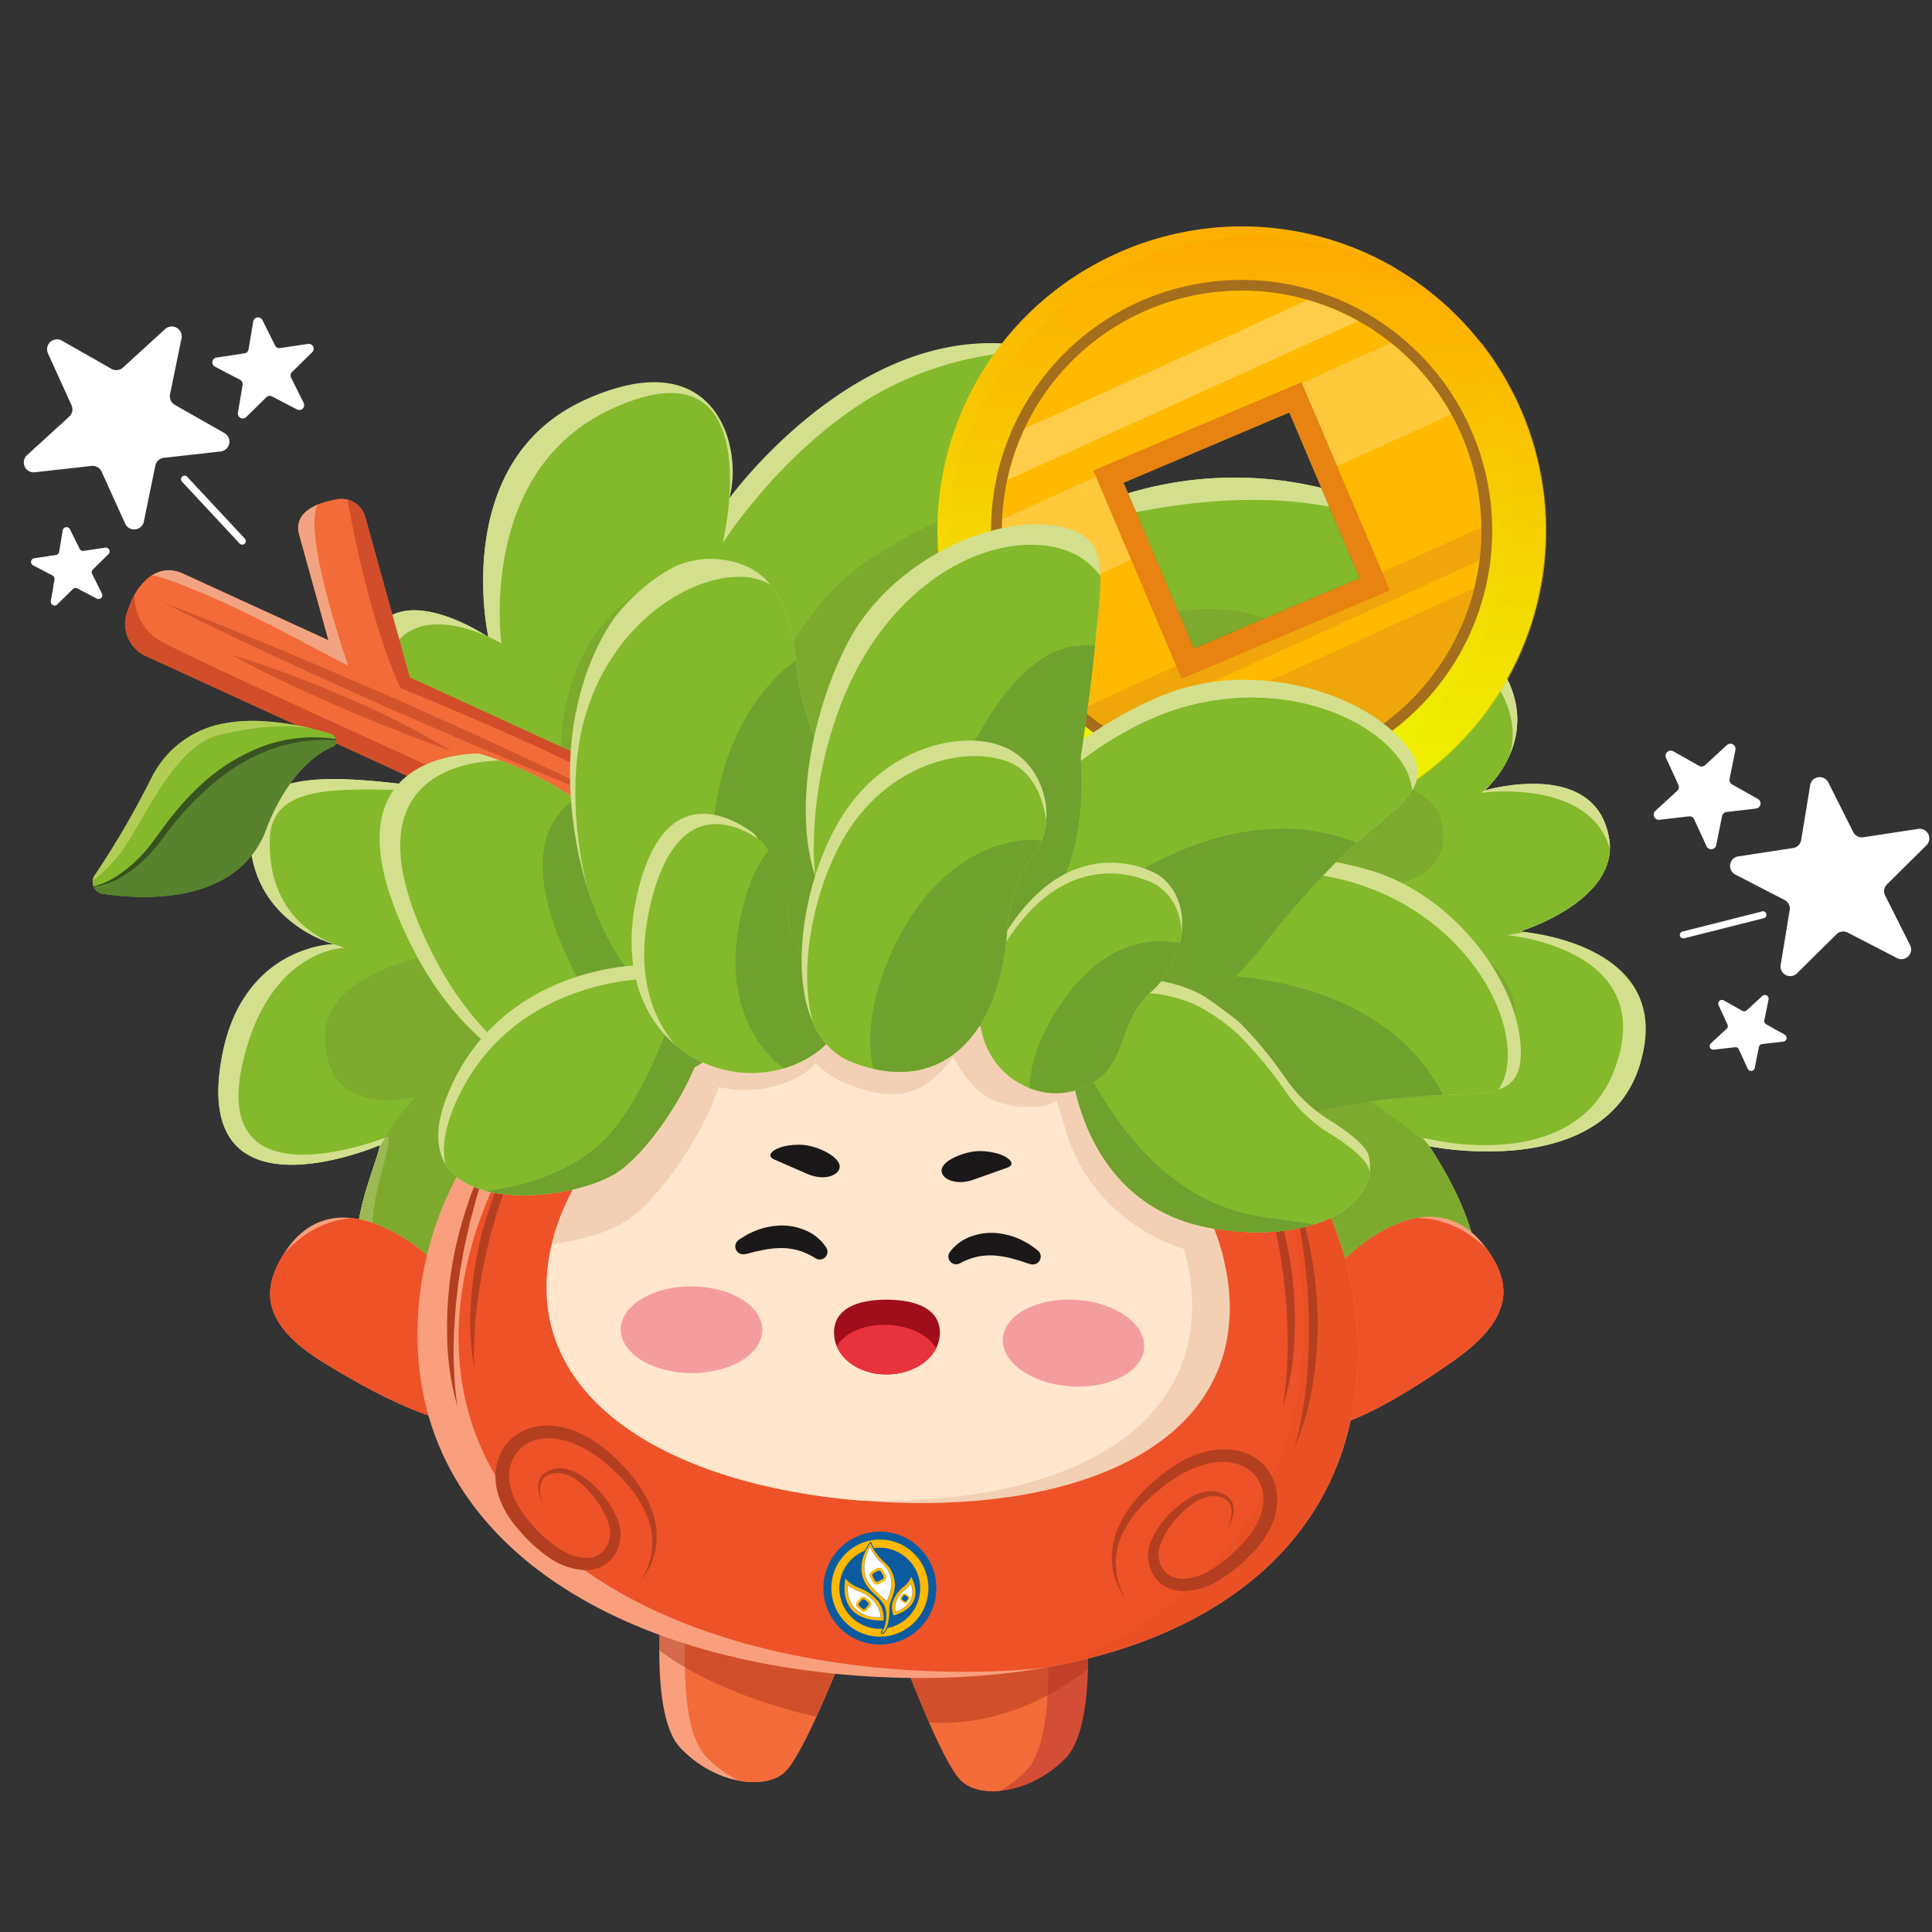 <svg xmlns="http://www.w3.org/2000/svg" xmlns:xlink="http://www.w3.org/1999/xlink" width="300" height="300" viewBox="0 0 300 300">
  <rect x="0" y="0" width="300" height="300" fill="#333333" stroke="none"/>
  <defs>
    <linearGradient id="linear-gradient" x1="0.5" x2="0.5" y2="1" gradientUnits="objectBoundingBox">
      <stop offset="0" stop-color="#ffa700"/>
      <stop offset="1" stop-color="#ebff00"/>
    </linearGradient>
    <clipPath id="clip-path">
      <rect id="Rectangle_108" data-name="Rectangle 108" width="297.881" height="266.533" fill="none"/>
    </clipPath>
    <clipPath id="clip-path-3">
      <path id="Path_245" data-name="Path 245" d="M65.893,152.056h0M95.226,46.3c1.956-7.532-2.57-24.795-23.1-14.414S58.6,69.14,58.6,69.14s-12.961-8.184-17.582-.473C32.813,82,49.576,92.715,49.576,92.715c-12.169-1.059-27.1-2.484-26.966,7.667.184,14.258,13.683,17.264,13.683,17.264s-14.223.5-16.807,18.223c-3.85,26.393,25.023,12.722,25.023,12.722-.153,3.027-9.238,22.922,4.712,21.948,9.168-.638,15.331-15.084,16.479-17.981-1.254,3.368-7.692,22.435,8.112,20.409,13.142-1.683,14.767-16.161,14.952-18.687-.107,2.467-.119,16.361,12.933,20.063C116.038,178.412,114.5,154,114.5,154c1.305,14.977,16.944,28.182,28.939,25.408s5.714-20.664,5.714-20.664l5.074,7c7.348,11.889,21.686,11.535,25.239,7.06s-4.519-13.842-4.519-13.842c12.555,12.591,20.416,11.7,20.416,11.7,36.714,5.415,12.053-27.615,12.053-27.615s27.223,4.656,32.253-13.766c5.264-19.276-19.355-20.063-19.355-20.063s14.465-4.958,13.492-14.168c-1.955-13.525-19.755-7.522-19.755-7.522s7.787-7.135,3.391-16.563-21.4-5.73-21.4-5.73c5.232-3.286,18.533-14.924-2.579-22.115A57.4,57.4,0,0,0,154,44.49s15.425-17.7-11.514-23.094a32.851,32.851,0,0,0-6.464-.643c-23.661,0-40.792,25.543-40.792,25.543" transform="translate(-19.133 -20.753)" fill="none"/>
    </clipPath>
    <clipPath id="clip-path-4">
      <rect id="Rectangle_80" data-name="Rectangle 80" width="191.95" height="151.924" fill="none"/>
    </clipPath>
    <clipPath id="clip-path-6">
      <path id="Path_250" data-name="Path 250" d="M126.277,100.81c-9.038,6.865-14.971,22.734-11.115,27.813s16.5-3.026,25.539-9.89,8.435-12.188,4.579-17.266c-2.17-2.857-5.055-4.881-8.771-4.881-2.889,0-6.279,1.221-10.233,4.224" transform="translate(-113.966 -96.586)" fill="#ee5228"/>
    </clipPath>
    <clipPath id="clip-path-7">
      <rect id="Rectangle_82" data-name="Rectangle 82" width="31.504" height="43.036" fill="#ee5228"/>
    </clipPath>
    <clipPath id="clip-path-9">
      <path id="Path_255" data-name="Path 255" d="M26.177,106.11c-3.157,5.54-3.054,10.9,6.808,16.512s23.463,11.986,26.618,6.445-4.814-20.492-14.676-26.111c-3.625-2.063-6.691-2.932-9.275-2.932-4.452,0-7.479,2.579-9.475,6.086" transform="translate(-24.338 -100.024)" fill="#ee5228"/>
    </clipPath>
    <clipPath id="clip-path-10">
      <rect id="Rectangle_84" data-name="Rectangle 84" width="34.734" height="40.355" fill="#ee5228"/>
    </clipPath>
    <clipPath id="clip-path-11">
      <path id="Path_259" data-name="Path 259" d="M60.224,133.893s-2.17,21.356,3.417,26.871,13.5,6.181,16.421,3.113,8.414-18.859,8.414-18.859,2.743-8.419-4.549-13.878c-3.714-2.781-8.859-5.029-13.488-5.029-4.459,0-8.442,2.084-10.215,7.782" transform="translate(-59.809 -126.111)" fill="none"/>
    </clipPath>
    <clipPath id="clip-path-12">
      <rect id="Rectangle_85" data-name="Rectangle 85" width="92.817" height="37.255" fill="none"/>
    </clipPath>
    <clipPath id="clip-path-13">
      <path id="Path_263" data-name="Path 263" d="M85.534,131.86c-6.968,5.867-3.749,14.116-3.749,14.116s6.388,15.453,9.479,18.348,10.951,1.778,16.215-4.045,1.878-27.026,1.878-27.026c-1.971-5.257-5.714-7.207-9.858-7.207-4.833,0-10.213,2.655-13.964,5.814" transform="translate(-81.043 -126.046)" fill="none"/>
    </clipPath>
    <clipPath id="clip-path-14">
      <rect id="Rectangle_86" data-name="Rectangle 86" width="69.339" height="46.792" fill="none"/>
    </clipPath>
    <clipPath id="clip-path-15">
      <path id="Path_274" data-name="Path 274" d="M37.485,133.544c-.938,34.249,31.29,52.743,71.641,53.846s73.54-15.6,74.479-49.847-31.053-61.47-71.4-62.573c-.847-.023-1.688-.035-2.53-.035-39.207,0-71.27,25.079-72.187,58.609" transform="translate(-37.465 -74.935)" fill="none"/>
    </clipPath>
    <clipPath id="clip-path-16">
      <rect id="Rectangle_87" data-name="Rectangle 87" width="105.624" height="132.48" fill="none"/>
    </clipPath>
    <clipPath id="clip-path-17">
      <path id="Path_278" data-name="Path 278" d="M48.749,123.018c-.575,20.948,22.9,32.346,52.223,33.149s53.388-9.294,53.96-30.243-22.56-44.812-51.882-45.615q-.762-.021-1.52-.021c-28.639,0-52.218,22.147-52.782,42.73" transform="translate(-48.739 -80.288)" fill="none"/>
    </clipPath>
    <clipPath id="clip-path-19">
      <path id="Path_299" data-name="Path 299" d="M41.334,36.7c-2.773.585-6.5,2.186-5.331,5.7l5.088,16.136L18.251,49.019c-4.257-1.841-7.379,2.031-8.376,5.786a5.507,5.507,0,0,0,2.966,7.2L84.549,91.884C91.54,94.915,97.032,81.725,89.96,78.9L53.933,63.885,46.148,39.2A3.832,3.832,0,0,0,41.334,36.7" transform="translate(-9.45 -36.516)" fill="#ee5228"/>
    </clipPath>
    <clipPath id="clip-path-20">
      <rect id="Rectangle_89" data-name="Rectangle 89" width="33.565" height="26.309" fill="none"/>
    </clipPath>
    <clipPath id="clip-path-21">
      <rect id="Rectangle_90" data-name="Rectangle 90" width="73.467" height="29.375" fill="none"/>
    </clipPath>
    <clipPath id="clip-path-22">
      <rect id="Rectangle_91" data-name="Rectangle 91" width="34.615" height="13.735" fill="none"/>
    </clipPath>
    <clipPath id="clip-path-23">
      <path id="Path_304" data-name="Path 304" d="M25.609,57.309a15.7,15.7,0,0,0-9.732,8.7A136,136,0,0,1,7.593,81.4a1.864,1.864,0,0,0,1.225,2.662c5.928.715,19.856,1.114,24.643-9.345a16.337,16.337,0,0,0,.645-1.7c.7-2.1,3.725-10.206,9.9-13.067.792-.365.439-1.729-.51-1.98a44.28,44.28,0,0,0-11.025-1.564,24.44,24.44,0,0,0-6.863.9" transform="translate(-7.368 -56.411)" fill="none"/>
    </clipPath>
    <clipPath id="clip-path-24">
      <path id="Path_309" data-name="Path 309" d="M108.252,49.637,135.429,36.97,148.1,64.147,120.918,76.813Zm-2.184-34.46a47.183,47.183,0,0,0-25.076,44.3,44.748,44.748,0,0,0,1.1,7.768,47.306,47.306,0,1,0,23.972-52.066" transform="translate(-80.92 -9.645)" fill="url(#linear-gradient)"/>
    </clipPath>
    <clipPath id="clip-path-25">
      <rect id="Rectangle_92" data-name="Rectangle 92" width="105.127" height="108.688" fill="url(#linear-gradient)"/>
    </clipPath>
    <clipPath id="clip-path-26">
      <rect id="Rectangle_93" data-name="Rectangle 93" width="130.117" height="126.907" fill="url(#linear-gradient)"/>
    </clipPath>
    <clipPath id="clip-path-27">
      <rect id="Rectangle_94" data-name="Rectangle 94" width="130.116" height="126.907" fill="url(#linear-gradient)"/>
    </clipPath>
    <clipPath id="clip-path-29">
      <path id="Path_312" data-name="Path 312" d="M105.224,45.8l25.439-11.858L142.52,59.385,117.082,71.243Zm-16.363-5.96a37.249,37.249,0,1,0,35.054-24.522A37.31,37.31,0,0,0,88.862,39.844" transform="translate(-86.609 -15.322)" fill="none"/>
    </clipPath>
    <clipPath id="clip-path-30">
      <rect id="Rectangle_97" data-name="Rectangle 97" width="82.943" height="45.388" fill="none"/>
    </clipPath>
    <clipPath id="clip-path-31">
      <rect id="Rectangle_99" data-name="Rectangle 99" width="86.418" height="52.379" fill="none"/>
    </clipPath>
    <clipPath id="clip-path-32">
      <rect id="Rectangle_101" data-name="Rectangle 101" width="86.418" height="52.378" fill="none"/>
    </clipPath>
    <clipPath id="clip-path-33">
      <rect id="Rectangle_103" data-name="Rectangle 103" width="82.234" height="43.962" fill="none"/>
    </clipPath>
    <clipPath id="clip-path-35">
      <path id="Path_317" data-name="Path 317" d="M95.533,82.248c-.954,19.738,11.651,29.489,34.319,23.008a133.3,133.3,0,0,1,16.094-3.335c11.292-1.362,18.234.648,17.331-8.555-1-10.227-11.255-23.02-24.3-26.414a59.239,59.239,0,0,0-14.7-1.829c-14.312,0-28.164,5.137-28.742,17.125" transform="translate(-95.482 -65.123)" fill="none"/>
    </clipPath>
    <clipPath id="clip-path-36">
      <path id="Path_321" data-name="Path 321" d="M113.705,52.476c-17.429,7.754-35.493,27.1-25.564,40.862,12.1,16.77,28.772,16.524,43.092-3.567a139.372,139.372,0,0,1,10.99-13.232c8.349-8.481,15.34-11.366,8.6-18.306-4.99-5.134-14.079-8.525-23.4-8.525a33.789,33.789,0,0,0-13.715,2.767" transform="translate(-85.314 -49.709)" fill="none"/>
    </clipPath>
    <clipPath id="clip-path-37">
      <path id="Path_325" data-name="Path 325" d="M37.175,88.8c17.085,31.315,48.913,24.742,56.9,4.749s-15.59-15.567-27.152-25.7c-7.836-6.868-18.7-9.24-18.7-9.24s-.125-.005-.353-.005c-3.2,0-26.646.973-10.7,30.2" transform="translate(-31.669 -58.604)" fill="none"/>
    </clipPath>
    <clipPath id="clip-path-38">
      <path id="Path_329" data-name="Path 329" d="M49.51,67.475c-2.117,17.774,6.928,44.986,22.825,44.046C91.7,110.373,97.922,93.963,89.209,72.516c0,0-4.519-8.381-5.387-15.374-1.107-8.918-3.763-16-12.835-16.447-.206-.011-.413-.016-.62-.016-8.913,0-18.786,9.424-20.857,26.8" transform="translate(-49.205 -40.679)" fill="none"/>
    </clipPath>
    <clipPath id="clip-path-39">
      <path id="Path_333" data-name="Path 333" d="M75.667,56.278c-7.9,16.925-8.817,42.821,7.36,46.613,19.713,4.619,31.873-6.276,29.545-30.318,0,0,1.17-10.164,1.623-17.5.719-11.631,2.029-17.586-7.411-18.38q-.8-.066-1.622-.067c-10.343,0-23.953,7.773-29.5,19.654" transform="translate(-70.154 -36.624)" fill="none"/>
    </clipPath>
    <clipPath id="clip-path-41">
      <path id="Path_341" data-name="Path 341" d="M69.33,76.83s-21.6.669-29.254,20.776,18.808,16.972,26.618,11.528c7.576-5.285,22.772-32.378,4.4-32.379-.559,0-1.147.025-1.769.076" transform="translate(-38.702 -76.754)" fill="none"/>
    </clipPath>
    <clipPath id="clip-path-42">
      <path id="Path_345" data-name="Path 345" d="M94.206,87.95s1.376,24.15,23.563,26.878c15.46,1.9,25.587-4.607,23.468-12.248,0,0-.311-1.9-6.545-5.408a22.8,22.8,0,0,1-6.569-5.833c-2.952-3.762-4.152-5.784-7.8-8.81-.388-.323-3.96-2.862-5.731-3.879a20.247,20.247,0,0,0-9.068-2.138c-5.431,0-11.074,2.449-11.32,11.438" transform="translate(-94.206 -76.512)" fill="none"/>
    </clipPath>
    <clipPath id="clip-path-43">
      <path id="Path_349" data-name="Path 349" d="M55.729,76.553c-4.011,22.214,14.687,31.285,26.778,24.433s-2.75-13.652-3.329-23.324A17.873,17.873,0,0,0,74.387,66.61s-4.036-3.38-8.449-3.38c-4,0-8.3,2.769-10.208,13.323" transform="translate(-55.176 -63.23)" fill="none"/>
    </clipPath>
    <clipPath id="clip-path-44">
      <path id="Path_353" data-name="Path 353" d="M89.861,77.655c-10.046,17.2,2.5,27.086,11.38,24.246s5.853-10.554,11.343-15.69,6.459-14.648.5-18.334a15.206,15.206,0,0,0-6.865-1.594c-4.675,0-10.969,2.138-16.361,11.371" transform="translate(-86.145 -66.284)" fill="none"/>
    </clipPath>
    <clipPath id="clip-path-45">
      <path id="Path_357" data-name="Path 357" d="M75.587,68.707c-6.757,11.9-8.442,33.748,3.038,37.791,13.986,4.928,23.226-4.793,23.438-22.484,0,0,.45-6.5,3.691-10.8,3.447-4.572,1.764-13.163-4.493-16.168a12.861,12.861,0,0,0-5.52-1.117C89.2,55.928,80.7,59.7,75.587,68.707" transform="translate(-70.258 -55.928)" fill="none"/>
    </clipPath>
    <clipPath id="clip-path-47">
      <path id="Path_362" data-name="Path 362" d="M82.353,105.6c-4.54.135-8.179,1.659-8.068,5.355s3.786,6.394,8.326,6.258,8.224-3.052,8.114-6.75c-.105-3.525-3.493-4.872-7.743-4.872-.207,0-.418,0-.629.009" transform="translate(-74.283 -105.587)" fill="none"/>
    </clipPath>
    <clipPath id="clip-Artboard_2">
      <rect width="300" height="300"/>
    </clipPath>
  </defs>
  <g id="Artboard_2" data-name="Artboard – 2" clip-path="url(#clip-Artboard_2)">
    <g id="Group_1500" data-name="Group 1500">
      <g id="Group_529" data-name="Group 529" transform="matrix(0.999, 0.035, -0.035, 0.999, 5.801, 11.617)">
        <g id="Group_355" data-name="Group 355" clip-path="url(#clip-path)">
          <g id="Group_246" data-name="Group 246">
            <g id="Group_245" data-name="Group 245" clip-path="url(#clip-path)">
              <path id="Path_241" data-name="Path 241" d="M65.893,152.056s-6.482,17.775-16.672,18.485c-13.95.973-4.865-18.919-4.712-21.948,0,0-28.872,13.669-25.023-12.724,2.585-17.724,16.806-18.222,16.806-18.222s-13.5-3-13.682-17.264c-.132-10.152,14.8-8.727,26.966-7.667,0,0-16.763-10.718-8.562-24.046,4.621-7.711,17.582.471,17.582.471S51.59,42.258,72.122,31.88s25.06,6.886,23.1,14.416c0,0,20.314-30.29,47.254-24.9s11.514,23.1,11.514,23.1a57.4,57.4,0,0,1,39.472-1.37c21.114,7.191,7.813,18.83,2.579,22.115,0,0,17-3.7,21.4,5.73s-3.391,16.563-3.391,16.563,17.8-6,19.755,7.522c.973,9.212-13.492,14.168-13.492,14.168s24.619.787,19.357,20.063c-5.03,18.422-32.255,13.766-32.255,13.766s24.663,33.03-12.053,27.616c0,0-7.862.887-20.418-11.7,0,0,8.072,9.365,4.521,13.84s-17.891,4.83-25.239-7.06l-5.076-7s6.285,17.89-5.712,20.664S115.806,168.975,114.5,154c0,0,1.537,24.413-12.8,20.346s-12.912-20.437-12.912-20.437-.569,17.217-14.973,19.062c-17.329,2.221-7.919-20.913-7.919-20.913" transform="translate(14.483 15.71)" fill="#d3df8d"/>
            </g>
          </g>
          <g id="Group_251" data-name="Group 251" transform="translate(33.616 36.463)">
            <g id="Group_250" data-name="Group 250" clip-path="url(#clip-path-3)">
              <path id="Path_242" data-name="Path 242" d="M68.59,152.044s-6.655,16.473-16.672,18.485a14.832,14.832,0,0,1-16.744-8.692s-23.691,6.443-18.986-16.289S39.006,116.69,39.006,116.69s-23.925,4.66-22.243-9.5S31.771,88.006,43.808,87.356c0,0-15-7.263-6.8-20.592,4.619-7.711,18.454-1.95,18.454-1.95S54.287,42.247,74.819,31.869,98.953,43.017,97.844,47.722c0,0,20.393-31.728,47.333-26.337s11.514,23.1,11.514,23.1a57.4,57.4,0,0,1,39.472-1.37c21.114,7.191,7.813,18.83,2.579,22.115,0,0,17-3.7,21.4,5.73s-3.391,16.563-3.391,16.563,17.8-6,19.755,7.522c.973,9.212-13.492,14.168-13.492,14.168s23.183,1.233,19.218,20.817-22.567,21.012-22.567,21.012,15.114,25.03-21.6,19.617c0,0-7.862.887-20.418-11.7,0,0,8.072,9.365,4.521,13.84s-17.891,4.83-25.239-7.06l-5.076-7s6.285,17.89-5.712,20.664S118.5,168.964,117.2,153.988c0,0,1.537,24.413-12.8,20.346S91.482,153.9,91.482,153.9s-.569,17.217-14.973,19.061c-17.329,2.221-7.919-20.913-7.919-20.913" transform="translate(-21.83 -20.742)" fill="#d3df8d"/>
              <path id="Path_243" data-name="Path 243" d="M67.022,150.8s-4.284,17.5-14.483,18.079c-17.078.973-7.06-19.032-8.119-22.094,0,0-27.349,12.287-23.032-10.523,3.416-18.051,15.263-18.534,15.263-18.534S24.459,115.549,24.4,101.29C24.352,91.614,37.5,93.4,49.54,92.751c0,0-13.174-11.03-6.986-21.994C47.175,63.045,59.3,69.615,59.3,69.615s-4.737-26.6,15.8-36.977,19.727,10.633,18.014,20.2c0,0,7.959-13.683,21.254-22.771C124.556,23.1,138.6,19.69,150.3,22.03c26.938,5.39-4.382,27.079-4.382,27.079s26.875-10.389,48.113-3.581c14.483,4.642,3.593,17.754-1.641,21.042,0,0,18.649-3,23.045,6.427S212.168,87.5,212.168,87.5,231.045,84.145,233,97.67c.972,9.212-16.11,11.777-16.11,11.777s23.823,1.091,17.594,20.077c-5.7,17.391-29.461,11.819-29.461,11.819s28.182,33.481-8.534,28.068c0,0-7.863.887-20.418-11.7,0,0,8.072,9.365,4.521,13.84s-17.891,4.83-25.239-7.06l-5.076-7s6.285,17.89-5.712,20.664-27.634-10.431-28.939-25.408c0,0,1.537,24.413-12.8,20.346s-12.912-20.437-12.912-20.437-.569,17.217-14.973,19.062c-17.329,2.221-7.919-20.913-7.919-20.913" transform="translate(-17.776 -20.342)" fill="#83b92b"/>
              <g id="Group_249" data-name="Group 249" transform="translate(16.286 26.176)" opacity="0.61">
                <g id="Group_248" data-name="Group 248">
                  <g id="Group_247" data-name="Group 247" clip-path="url(#clip-path-4)">
                    <path id="Path_244" data-name="Path 244" d="M71.822,161.156s-4.081,16.676-13.8,17.229c-16.277.928-6.727-18.136-7.738-21.056,0,0-21.964,17.642-17.851-4.094,3.256-17.2,10.445-23.6,10.445-23.6s-14.416,4.3-14.476-9.293c-.04-9.221,15.288-13.894,26.759-14.514,0,0-17.705-9.087-11.807-19.536,4.4-7.349,21.1-2.512,21.1-2.512s-6.348-23.9,12.413-35.243C89.259,41.049,96.591,58.481,94.958,67.6c0,0,3.141-15.516,15.813-24.178,9.716-6.641,15.286-9.532,26.283-6.668,17.424,4.537,1.666,26.919,1.666,26.919s13.527-19.3,33.769-12.815c13.8,4.424-2.488,18.671-7.476,21.8,0,0,32.2-1.339,35.31,8.072,4.665,14.1-20.312,11.554-20.312,11.554s31,4.422,32.864,17.312c2.727,16.9-22.6,15.019-22.6,15.019s35.34,21.006,29.407,39.1c-5.436,16.574-10.5-.513-10.5-.513s21.013,20.847-13.975,15.688c0,0-7.494.845-19.459-11.153,0,0,7.692,8.925,4.308,13.19s-17.05,4.6-24.053-6.727l-4.837-6.668s5.99,17.048-5.443,19.691-26.335-9.941-27.579-24.213c0,0,1.464,23.266-12.2,19.39s-12.3-19.478-12.3-19.478-.543,16.408-14.27,18.167c-16.514,2.115-7.546-19.931-7.546-19.931" transform="translate(-28.402 -35.651)" fill="#79a02d"/>
                  </g>
                </g>
              </g>
            </g>
          </g>
          <g id="Group_253" data-name="Group 253">
            <g id="Group_252" data-name="Group 252" clip-path="url(#clip-path)">
              <path id="Path_246" data-name="Path 246" d="M140.7,118.733c9.038-6.866,8.435-12.188,4.579-17.266s-9.964-7.523-19-.657-14.971,22.735-11.115,27.813,16.5-3.024,25.539-9.89" transform="translate(86.27 73.114)" fill="#f99f7d"/>
            </g>
          </g>
          <g id="Group_258" data-name="Group 258" transform="translate(200.236 169.7)">
            <g id="Group_257" data-name="Group 257" clip-path="url(#clip-path-6)">
              <path id="Path_247" data-name="Path 247" d="M139.892,118.144c9.038-6.866,11.285-10.092,7.429-15.17s-12.814-9.619-21.853-2.753-14.971,22.735-11.115,27.813,16.5-3.024,25.54-9.89" transform="translate(-114.579 -96.475)" fill="#ee5228"/>
              <path id="Path_248" data-name="Path 248" d="M141.358,119.294c9.038-6.866,11.285-10.092,7.429-15.17s-12.814-9.619-21.853-2.753-14.971,22.735-11.115,27.813,16.5-3.024,25.539-9.89" transform="translate(-113.469 -95.604)" fill="#ee5228"/>
              <g id="Group_256" data-name="Group 256" transform="translate(-15.465 5.863)" opacity="0.5">
                <g id="Group_255" data-name="Group 255">
                  <g id="Group_254" data-name="Group 254" clip-path="url(#clip-path-7)">
                    <path id="Path_249" data-name="Path 249" d="M112.262,118.772c-6.035,9.612-9.932,19.764-4.531,23.154s18.317-1.859,24.352-11.471,5.988-26.555.587-29.946-14.372,8.651-20.407,18.264" transform="translate(-105.164 -99.923)" fill="#ee5228"/>
                  </g>
                </g>
              </g>
            </g>
          </g>
          <g id="Group_260" data-name="Group 260">
            <g id="Group_259" data-name="Group 259" clip-path="url(#clip-path)">
              <path id="Path_251" data-name="Path 251" d="M32.986,122.623c-9.864-5.617-9.966-10.972-6.81-16.514s8.889-8.769,18.751-3.152S62.76,123.526,59.6,129.065s-16.755-.826-26.618-6.443" transform="translate(18.423 75.716)" fill="#f99f7d"/>
            </g>
          </g>
          <g id="Group_265" data-name="Group 265" transform="translate(42.762 175.74)">
            <g id="Group_264" data-name="Group 264" clip-path="url(#clip-path-9)">
              <path id="Path_252" data-name="Path 252" d="M34.6,121.981c-9.864-5.617-12.515-8.52-9.359-14.061s11.438-11.222,21.3-5.6,17.833,20.569,14.678,26.109S44.466,127.6,34.6,121.981" transform="translate(-24.607 -100.043)" fill="#ee5228"/>
              <path id="Path_253" data-name="Path 253" d="M33.3,123.314c-9.864-5.617-12.515-8.52-9.359-14.061s11.438-11.222,21.3-5.6,17.833,20.569,14.678,26.109-16.755-.826-26.618-6.443" transform="translate(-25.593 -99.034)" fill="#ee5228"/>
              <g id="Group_263" data-name="Group 263" transform="translate(18.511 4.215)" opacity="0.5">
                <g id="Group_262" data-name="Group 262">
                  <g id="Group_261" data-name="Group 261" clip-path="url(#clip-path-10)">
                    <path id="Path_254" data-name="Path 254" d="M60.145,118.732c7.248,8.736,12.446,18.285,7.539,22.356s-18.4.568-25.65-8.168-9.43-25.538-4.522-29.609S52.9,110,60.145,118.732" transform="translate(-34.874 -102.423)" fill="#ee5228"/>
                  </g>
                </g>
              </g>
            </g>
          </g>
          <g id="Group_270" data-name="Group 270" transform="translate(105.083 221.575)">
            <g id="Group_269" data-name="Group 269" clip-path="url(#clip-path-11)">
              <path id="Path_256" data-name="Path 256" d="M60.224,133.892s-2.172,21.358,3.417,26.871,13.5,6.181,16.419,3.113,8.416-18.859,8.416-18.859,2.743-8.419-4.549-13.878-20.091-8.86-23.7,2.753" transform="translate(-59.809 -126.111)" fill="#f99f7d"/>
              <path id="Path_257" data-name="Path 257" d="M62.506,134.57s-2.172,21.358,3.417,26.871,13.5,6.181,16.419,3.113S90.758,145.7,90.758,145.7s2.743-8.419-4.549-13.878-20.091-8.86-23.7,2.753" transform="translate(-58.082 -125.598)" fill="#f26b39"/>
              <g id="Group_268" data-name="Group 268" transform="translate(-7.864 -6.551)" opacity="0.5">
                <g id="Group_267" data-name="Group 267">
                  <g id="Group_266" data-name="Group 266" clip-path="url(#clip-path-12)">
                    <path id="Path_258" data-name="Path 258" d="M148.144,141.858c-.446,9.47-21.558,18.882-47.186,17.674s-46.065-12.582-45.618-22.05,21.585-16.166,47.21-14.957,46.04,9.864,45.594,19.334" transform="translate(-55.334 -122.383)" fill="#b0331b"/>
                  </g>
                </g>
              </g>
            </g>
          </g>
          <g id="Group_275" data-name="Group 275" transform="translate(142.39 221.461)">
            <g id="Group_274" data-name="Group 274" clip-path="url(#clip-path-13)">
              <path id="Path_260" data-name="Path 260" d="M109.357,133.255s3.386,21.2-1.876,27.024-13.128,6.94-16.217,4.045-9.479-18.348-9.479-18.348-3.219-8.249,3.748-14.116,19.555-9.994,23.825,1.4" transform="translate(-81.043 -126.046)" fill="#d44d37"/>
              <path id="Path_261" data-name="Path 261" d="M105.88,134.508s3.387,21.2-1.876,27.024-13.126,6.94-16.215,4.045-9.479-18.348-9.479-18.348-3.219-8.249,3.748-14.116,19.553-9.994,23.823,1.4" transform="translate(-83.673 -125.097)" fill="#f26b39"/>
              <g id="Group_273" data-name="Group 273" transform="translate(-22.039 -17.3)" opacity="0.5">
                <g id="Group_272" data-name="Group 272">
                  <g id="Group_271" data-name="Group 271" clip-path="url(#clip-path-14)">
                    <path id="Path_262" data-name="Path 262" d="M68.977,145.194c2.012,9.265,16.73,18.995,30.294,17.677,25.534-2.477,40.4-32.877,38.387-42.139s-17.02-2.323-42.092,3.122-28.6,12.076-26.588,21.34" transform="translate(-68.499 -116.2)" fill="#b0331b"/>
                  </g>
                </g>
              </g>
            </g>
          </g>
          <g id="Group_280" data-name="Group 280" transform="translate(65.825 131.659)">
            <g id="Group_279" data-name="Group 279" clip-path="url(#clip-path-15)">
              <path id="Path_264" data-name="Path 264" d="M183.6,142.538c-.938,34.249-34.129,50.951-74.478,49.847s-72.577-19.6-71.639-53.846S72.169,67.255,112.518,68.36s72.022,39.929,71.084,74.178" transform="translate(-37.465 -79.93)" fill="#f99f7d"/>
              <path id="Path_265" data-name="Path 265" d="M187.25,141.808c-.907,33.147-34.084,49.285-74.433,48.18s-72.593-19.032-71.685-52.179,34.621-68.965,74.97-67.86,72.054,38.712,71.147,71.859" transform="translate(-34.703 -78.728)" fill="#ee5228"/>
              <g id="Group_278" data-name="Group 278" transform="translate(62.9 -3.962)" opacity="0.5">
                <g id="Group_277" data-name="Group 277">
                  <g id="Group_276" data-name="Group 276" clip-path="url(#clip-path-16)">
                    <path id="Path_266" data-name="Path 266" d="M126.086,72.68s65.931,91.709-31.334,120.571c-78.708,23.356,84.137,5.157,84.137,5.157l-22.51-105.34Z" transform="translate(-73.265 -72.68)" fill="#e34f22"/>
                  </g>
                </g>
              </g>
              <path id="Path_267" data-name="Path 267" d="M119.414,83.826a58.812,58.812,0,0,1,4.863,12.931A90.154,90.154,0,0,1,126.72,110.4a97.186,97.186,0,0,1,.327,13.847c-.051,2.307-.357,4.6-.539,6.9-.3,2.284-.671,4.561-1.07,6.822.225-4.6.511-9.168.453-13.743-.023-1.144-.037-2.286-.033-3.428l-.153-3.421c-.049-2.282-.307-4.552-.478-6.826a134.179,134.179,0,0,0-2.068-13.522c-.439-2.242-1-4.457-1.625-6.657a67.205,67.205,0,0,0-2.119-6.539" transform="translate(24.57 -68.205)" fill="#b43f20"/>
              <path id="Path_268" data-name="Path 268" d="M42.17,134.244A40.94,40.94,0,0,1,40.181,123.6a58.944,58.944,0,0,1,.278-10.631,61.844,61.844,0,0,1,2.186-10.313c.457-1.7,1.139-3.324,1.71-4.979.673-1.623,1.409-3.224,2.166-4.809-1.023,3.352-2.091,6.668-2.859,10.064-.183.85-.374,1.7-.582,2.542l-.476,2.563c-.365,1.7-.543,3.437-.8,5.155a86.781,86.781,0,0,0-.589,10.463c-.012,1.755.088,3.519.248,5.285a45.566,45.566,0,0,0,.7,5.31" transform="translate(-35.505 -61.365)" fill="#b43f20"/>
              <path id="Path_269" data-name="Path 269" d="M43,130.479a40.885,40.885,0,0,1-.866-10.8,58.871,58.871,0,0,1,1.388-10.545,61.788,61.788,0,0,1,3.25-10.027c.631-1.639,1.479-3.187,2.219-4.775.84-1.544,1.738-3.059,2.657-4.554C50.285,93,48.875,96.19,47.759,99.488c-.272.828-.552,1.65-.845,2.467l-.741,2.5c-.541,1.652-.9,3.359-1.332,5.043a86.951,86.951,0,0,0-1.678,10.343c-.2,1.745-.279,3.51-.306,5.283A45.567,45.567,0,0,0,43,130.479" transform="translate(-33.955 -63.698)" fill="#b43f20"/>
              <path id="Path_270" data-name="Path 270" d="M116.214,135.37a40.934,40.934,0,0,0,2.569-10.524,58.846,58.846,0,0,0,.3-10.631,61.669,61.669,0,0,0-1.618-10.417c-.364-1.718-.954-3.38-1.434-5.065-.583-1.659-1.23-3.3-1.9-4.92.838,3.4,1.724,6.771,2.3,10.2.137.859.281,1.717.443,2.57l.336,2.586c.271,1.717.353,3.459.513,5.192a86.512,86.512,0,0,1,.016,10.479c-.084,1.753-.281,3.509-.536,5.264a45.587,45.587,0,0,1-.994,5.262" transform="translate(20.573 -60.645)" fill="#b43f20"/>
              <path id="Path_271" data-name="Path 271" d="M116.915,131.638a40.967,40.967,0,0,0,1.457-10.735,58.948,58.948,0,0,0-.81-10.605,61.773,61.773,0,0,0-2.7-10.191c-.541-1.671-1.3-3.263-1.956-4.89-.754-1.587-1.567-3.149-2.4-4.693,1.188,3.3,2.421,6.555,3.356,9.908.227.842.46,1.678.71,2.511l.6,2.537c.45,1.68.713,3.405,1.054,5.109a87.179,87.179,0,0,1,1.11,10.419c.1,1.753.086,3.521.016,5.292a45.825,45.825,0,0,1-.439,5.338" transform="translate(17.826 -63.134)" fill="#b43f20"/>
              <path id="Path_272" data-name="Path 272" d="M67.847,141.436a10.353,10.353,0,0,0,2.258-5.329,11.551,11.551,0,0,0-.864-5.853,18.281,18.281,0,0,0-3.171-5.021c-.327-.371-.627-.773-.982-1.116L64.015,123.1a22.093,22.093,0,0,0-2.256-1.938,17.964,17.964,0,0,0-5.341-2.839,13.332,13.332,0,0,0-3.08-.548,9.624,9.624,0,0,0-3.191.411,7.5,7.5,0,0,0-4.758,4.373,8.382,8.382,0,0,0-.58,3.24,10.509,10.509,0,0,0,.6,3.156,14.74,14.74,0,0,0,3.344,5.171,23.282,23.282,0,0,0,4.542,3.944,10.848,10.848,0,0,0,5.954,1.956,5.862,5.862,0,0,0,3.219-1.086,5.342,5.342,0,0,0,1.861-2.831,6.941,6.941,0,0,0,.246-1.636c-.019-.288-.035-.583-.072-.864l-.193-.8a11.689,11.689,0,0,0-1.355-2.774,15.879,15.879,0,0,0-4.171-4.287,8.069,8.069,0,0,0-2.762-1.269,4.317,4.317,0,0,0-3.048.341,2.789,2.789,0,0,0-1.153,1.068,2.981,2.981,0,0,0-.315,1.5,6.223,6.223,0,0,0,.952,2.748,6.1,6.1,0,0,1-.627-2.75,2.646,2.646,0,0,1,.385-1.262,2.268,2.268,0,0,1,1.016-.77c1.687-.708,3.528.095,4.932,1.247a14.807,14.807,0,0,1,3.588,4.173,11.318,11.318,0,0,1,1.059,2.453l.119.613.025.573a5.227,5.227,0,0,1-.241,1.2,3.6,3.6,0,0,1-1.321,1.861,4.1,4.1,0,0,1-2.191.652,9,9,0,0,1-4.788-1.775,22.287,22.287,0,0,1-4.1-3.66,12.661,12.661,0,0,1-2.866-4.466,8.291,8.291,0,0,1-.5-2.486,6.225,6.225,0,0,1,.406-2.412,5.506,5.506,0,0,1,3.435-3.214,7.675,7.675,0,0,1,2.5-.387,11.566,11.566,0,0,1,2.6.4,17.707,17.707,0,0,1,4.9,2.393,20.611,20.611,0,0,1,2.2,1.731l1.063.924c.35.313.654.666.984,1a17.374,17.374,0,0,1,3.252,4.5,10.987,10.987,0,0,1,1.235,5.382,10.645,10.645,0,0,1-1.664,5.375" transform="translate(-31.905 -42.511)" fill="#b43f20"/>
              <path id="Path_273" data-name="Path 273" d="M101.862,141.436a10.353,10.353,0,0,1-2.258-5.329,11.551,11.551,0,0,1,.864-5.853,18.281,18.281,0,0,1,3.171-5.021c.327-.371.627-.773.982-1.116l1.072-1.019a22.088,22.088,0,0,1,2.256-1.938,17.964,17.964,0,0,1,5.341-2.839,13.332,13.332,0,0,1,3.08-.548,9.624,9.624,0,0,1,3.191.411,7.5,7.5,0,0,1,4.758,4.373,8.382,8.382,0,0,1,.58,3.24,10.455,10.455,0,0,1-.6,3.156,14.74,14.74,0,0,1-3.344,5.171,23.282,23.282,0,0,1-4.542,3.944,10.848,10.848,0,0,1-5.954,1.956,5.867,5.867,0,0,1-3.219-1.086,5.342,5.342,0,0,1-1.861-2.831,6.94,6.94,0,0,1-.246-1.636c.019-.288.035-.583.072-.864l.193-.8a11.689,11.689,0,0,1,1.355-2.774,15.879,15.879,0,0,1,4.171-4.287,8.069,8.069,0,0,1,2.762-1.269,4.318,4.318,0,0,1,3.048.341,2.789,2.789,0,0,1,1.153,1.068,2.981,2.981,0,0,1,.314,1.5,6.223,6.223,0,0,1-.952,2.748,6.1,6.1,0,0,0,.627-2.75,2.645,2.645,0,0,0-.385-1.262,2.268,2.268,0,0,0-1.016-.77c-1.687-.708-3.528.095-4.932,1.247a14.807,14.807,0,0,0-3.588,4.173,11.318,11.318,0,0,0-1.059,2.453l-.119.613-.025.573a5.227,5.227,0,0,0,.241,1.2,3.6,3.6,0,0,0,1.321,1.861,4.1,4.1,0,0,0,2.191.652,9,9,0,0,0,4.788-1.775,22.287,22.287,0,0,0,4.1-3.66,12.661,12.661,0,0,0,2.866-4.466,8.29,8.29,0,0,0,.5-2.486,6.225,6.225,0,0,0-.406-2.412,5.506,5.506,0,0,0-3.435-3.214,7.675,7.675,0,0,0-2.5-.387,11.566,11.566,0,0,0-2.6.4,17.707,17.707,0,0,0-4.9,2.393,20.612,20.612,0,0,0-2.2,1.731l-1.063.924c-.35.313-.654.666-.984,1a17.374,17.374,0,0,0-3.252,4.5,10.987,10.987,0,0,0-1.235,5.382,10.645,10.645,0,0,0,1.664,5.375" transform="translate(9.512 -42.511)" fill="#b43f20"/>
            </g>
          </g>
          <g id="Group_282" data-name="Group 282" transform="translate(85.634 141.065)">
            <g id="Group_281" data-name="Group 281" clip-path="url(#clip-path-17)">
              <path id="Path_275" data-name="Path 275" d="M154.933,125.924c-.573,20.947-24.638,31.046-53.959,30.243s-52.8-12.2-52.225-33.149,24.979-43.51,54.3-42.709,52.456,24.668,51.884,45.615" transform="translate(-48.739 -80.288)" fill="#f3d0b3"/>
              <path id="Path_276" data-name="Path 276" d="M151.6,125.833c-.573,20.947-24.638,31.046-53.959,30.243s-52.8-12.2-52.225-33.149,24.979-43.51,54.3-42.709,52.456,24.668,51.884,45.615" transform="translate(-51.258 -80.357)" fill="#ffe6cc"/>
              <path id="Path_277" data-name="Path 277" d="M186.155,120.489s-.33-2.015-6.928-5.728a24.087,24.087,0,0,1-6.954-6.171c-3.122-3.981-4.392-6.123-8.253-9.326-.411-.343-4.19-3.031-6.065-4.106a21.321,21.321,0,0,0-9.1-2.251,14.926,14.926,0,0,0,1.7-3.98,13.86,13.86,0,0,0,.355-1.94c.432-3.771-.752-7.448-3.958-9.431,0,0-11.833-6.655-21.625,7.29a26.214,26.214,0,0,1,1.738-6.5,15.476,15.476,0,0,1,1.84-3.263,8.187,8.187,0,0,0,1.051-1.88c1.9-4.747-.067-11.659-5.545-14.288-6.257-3-18.919-.235-25.675,11.661a44.941,44.941,0,0,0-5.294,19.511,16.077,16.077,0,0,1-1.269-4.985A27.567,27.567,0,0,0,89.052,74.76c-.488-.945-.884-1.6-1.066-1.9-.069-.109-.116-.181-.116-.181S75.536,59.717,69.01,81.326a27.28,27.28,0,0,0-.792,14.291C61.2,96.81,45.925,101.312,39.511,118.17c-3.064,8.047-1.182,12.728,2.871,15.14a14.17,14.17,0,0,0,4.127,1.581c7.479,1.7,17.861-.778,22.44-3.973,4.389-3.062,11.088-12.74,13.557-21.263a17.521,17.521,0,0,0,10.313-1,10.82,10.82,0,0,0,4.649-3.235,13.155,13.155,0,0,0,5.069,3.092c8.175,2.881,12.174,1.01,16.25-4.784,3.547,6.16,7.07,7.715,13.179,7.29A6.639,6.639,0,0,0,135.1,109.9c.137.548,1.121,3.326,1.3,3.923,2.307,7.789,9.676,17.756,24.918,19.633,9.421,1.16,16.965-.636,21.247-3.908a9.821,9.821,0,0,0,3.5-4.586,7.522,7.522,0,0,0,.093-4.47" transform="translate(-56.875 -97.309)" fill="#f3d0b3"/>
            </g>
          </g>
          <g id="Group_284" data-name="Group 284">
            <g id="Group_283" data-name="Group 283" clip-path="url(#clip-path)">
              <path id="Path_279" data-name="Path 279" d="M83.151,126.114a8.772,8.772,0,1,0,8.528,9.008,8.776,8.776,0,0,0-8.528-9.008" transform="translate(56.12 95.464)" fill="#0c5b9f"/>
              <path id="Path_280" data-name="Path 280" d="M82.584,126.815a7.539,7.539,0,1,0,7.33,7.743,7.541,7.541,0,0,0-7.33-7.743m1.172,13.706a2.231,2.231,0,0,1-.445.766.482.482,0,0,1-.334.177.208.208,0,0,1-.132-.047c-.141-.119-.058-.283.042-.476.04-.077.095-.181.148-.3a5.921,5.921,0,0,1-.831.032,6.295,6.295,0,0,1-2.37-12.051l.032-.069c.076-.169.149-.322.225-.459.061-.116.125-.218.177-.311.032-.053.061-.1.091-.142a1.161,1.161,0,0,1,.079-.123c.074-.111.121-.17.123-.174l.144-.188.1.211c.079.16.155.307.232.446.035.063.07.123.1.183s.074.128.111.188a6.039,6.039,0,0,1,1.293-.1,6.3,6.3,0,0,1,1.207,12.438" transform="translate(56.651 95.995)" fill="#ffb900"/>
              <path id="Path_281" data-name="Path 281" d="M80.645,133.1c-1.892-1.673-2.941-1-4.535-2.732,0,0-1.425,6.7,6.137,6.306a4.231,4.231,0,0,0-1.6-3.574m-1.6.35a.318.318,0,0,1,.292.074l.441.392a.336.336,0,0,1,.028.474l-.018.016-.019.028-.365.476a.354.354,0,0,1-.5.069l-.506-.385a.358.358,0,0,1-.068-.5l.385-.5a.349.349,0,0,1,.329-.139" transform="translate(57.533 98.686)" fill="#ffb900"/>
              <path id="Path_282" data-name="Path 282" d="M80.165,133.035a6.023,6.023,0,0,0-2.159-1.232,5.67,5.67,0,0,1-1.745-.912,5.012,5.012,0,0,0,1,3.449c.886,1.042,2.356,1.55,4.366,1.513a4.013,4.013,0,0,0-1.467-2.818m-.55.958-.018.016-.019.028-.365.476a.354.354,0,0,1-.5.069l-.5-.385a.36.36,0,0,1-.07-.5l.385-.5a.349.349,0,0,1,.329-.139.322.322,0,0,1,.293.074l.441.392a.335.335,0,0,1,.026.474" transform="translate(57.723 99.082)" fill="#818181"/>
              <path id="Path_283" data-name="Path 283" d="M81.123,135.741a5,5,0,0,1-3.839-1.49,4.869,4.869,0,0,1-.994-3.293,5.819,5.819,0,0,0,1.66.845,6,6,0,0,1,2.149,1.223,3.967,3.967,0,0,1,1.444,2.716c-.142,0-.283,0-.42,0m-2.332-2.8a.407.407,0,0,0-.339.165l-.385.5a.421.421,0,0,0,.081.583l.5.385a.407.407,0,0,0,.239.084.413.413,0,0,0,.343-.163l.365-.476.021-.032a.388.388,0,0,0-.019-.566l-.441-.394a.37.37,0,0,0-.244-.1.336.336,0,0,0-.1.011c.007,0-.007-.005-.023-.005" transform="translate(57.748 99.134)" fill="#fff"/>
              <path id="Path_284" data-name="Path 284" d="M81.98,131.152c-.764-1.251-2-1.4-3.268-3.987,0,0-2.736,3.526-.2,6.764,1.112,1.515,2.908,1.985,3.04,4.162s-.743,2.8-.576,2.946,1.156-.7,1.023-3.923c-.063-1.5,1.674-3.055-.018-5.963m-1.847,1.927a.309.309,0,0,1-.139.051.389.389,0,0,1-.413-.184l-.1-.165,0-.005-.265-.436a.4.4,0,0,1,.134-.552l.606-.372a.4.4,0,0,1,.488.053.359.359,0,0,1,.188.172l.3.58a.367.367,0,0,1-.158.5l-.3.158Z" transform="translate(58.617 96.262)" fill="#ffb900"/>
              <path id="Path_285" data-name="Path 285" d="M81.535,131.263a7.509,7.509,0,0,0-1.713-1.885c-.035-.039-.072-.077-.112-.114a7.655,7.655,0,0,1-1.221-1.818,6.771,6.771,0,0,0-.453,1.021,6.109,6.109,0,0,0-.318,1.377,5.483,5.483,0,0,0,.13,2.136c.4,1.474,1.745,2.469,3.56,3.973a8.606,8.606,0,0,0,.645-2.6,4.12,4.12,0,0,0-.517-2.094m-1.578,1.6a.31.31,0,0,1-.139.051.389.389,0,0,1-.413-.184l-.1-.165,0-.005-.265-.436a.4.4,0,0,1,.134-.552l.606-.372a.4.4,0,0,1,.488.053.359.359,0,0,1,.188.172l.3.58a.367.367,0,0,1-.158.5l-.3.158Z" transform="translate(58.793 96.474)" fill="#818181"/>
              <path id="Path_286" data-name="Path 286" d="M80.949,135.466c-1.571-1.293-2.708-2.23-3.071-3.556a5.4,5.4,0,0,1-.128-2.114,6.011,6.011,0,0,1,.316-1.363l.011-.028a6.508,6.508,0,0,1,.385-.887,7.509,7.509,0,0,0,1.181,1.732c.04.039.076.077.111.114.153.155.307.288.457.416a5.286,5.286,0,0,1,1.249,1.46,4.044,4.044,0,0,1,.508,2.063,8.429,8.429,0,0,1-.61,2.5Zm-.98-4.436a.457.457,0,0,0-.253.069l-.606.372a.458.458,0,0,0-.207.286.449.449,0,0,0,.054.348l.265.436.107.17a.457.457,0,0,0,.376.221.642.642,0,0,0,.1-.009.374.374,0,0,0,.16-.061l.325-.2.3-.156a.425.425,0,0,0,.183-.58l-.3-.578a.418.418,0,0,0-.218-.2.414.414,0,0,0-.288-.118" transform="translate(58.818 96.528)" fill="#fff"/>
              <path id="Path_287" data-name="Path 287" d="M80.682,130.421l-.48-.784a.665.665,0,0,0-.919-.221l-.784.48a.674.674,0,0,0-.318.48.683.683,0,0,0,.1.443l.021.032v0l.457.745a.675.675,0,0,0,.924.225l.093-.06.072-.042.615-.376a.671.671,0,0,0,.221-.924m-1.11,1.03a.31.31,0,0,1-.139.051.389.389,0,0,1-.413-.184l-.1-.165,0-.005-.265-.436a.4.4,0,0,1,.134-.552l.606-.372a.4.4,0,0,1,.488.053.4.4,0,0,1,.063.081l.372.606a.4.4,0,0,1-.134.552l-.278.17Z" transform="translate(59.179 97.89)" fill="#ffb900"/>
              <path id="Path_288" data-name="Path 288" d="M79.178,132.524l-.648-.5a.606.606,0,0,0-.836.114l-.5.654a.594.594,0,0,0,.119.836l.648.5a.593.593,0,0,0,.833-.118l.5-.645a.6.6,0,0,0-.116-.842m-.223.74-.365.476a.354.354,0,0,1-.5.069l-.506-.385a.358.358,0,0,1-.069-.5l.385-.5a.349.349,0,0,1,.329-.139.368.368,0,0,1,.172.069l.506.388a.353.353,0,0,1,.065.5Z" transform="translate(58.346 99.854)" fill="#ffb900"/>
              <path id="Path_289" data-name="Path 289" d="M83.068,130.025c-.631,1.643-1.539,1.469-2.391,3.152a3.16,3.16,0,0,0-.121,2.925c5.355-1.82,2.512-6.077,2.512-6.077m-.936,3.83-.346-.234a.231.231,0,0,1-.061-.325l.234-.346a.231.231,0,0,1,.325-.062l.346.234a.231.231,0,0,1,.061.325l-.234.346a.231.231,0,0,1-.325.062" transform="translate(60.758 98.427)" fill="#ffb900"/>
              <path id="Path_290" data-name="Path 290" d="M82.879,130.577a4.59,4.59,0,0,1-.866.959,4.3,4.3,0,0,0-1.133,1.42,2.922,2.922,0,0,0-.267,2.172,3.807,3.807,0,0,0,2.437-2.149,3.485,3.485,0,0,0-.17-2.4m-.935,2.86L81.6,133.2a.231.231,0,0,1-.061-.325l.234-.346a.231.231,0,0,1,.325-.062l.346.234a.231.231,0,0,1,.061.325l-.234.346a.231.231,0,0,1-.325.062" transform="translate(60.946 98.845)" fill="#818181"/>
              <path id="Path_291" data-name="Path 291" d="M80.626,134.993a2.913,2.913,0,0,1,.279-2.064,4.263,4.263,0,0,1,1.121-1.4l.026-.025a4.73,4.73,0,0,0,.787-.852,3.368,3.368,0,0,1,.128,2.254,3.709,3.709,0,0,1-2.342,2.089m1.319-2.678a.294.294,0,0,0-.251.128l-.232.348a.282.282,0,0,0-.047.218.294.294,0,0,0,.125.19l.346.232a.279.279,0,0,0,.156.053.3.3,0,0,0,.251-.13l.234-.346a.291.291,0,0,0,.046-.22.288.288,0,0,0-.123-.188l-.348-.234a.29.29,0,0,0-.156-.051" transform="translate(60.972 98.9)" fill="#fff"/>
              <path id="Path_292" data-name="Path 292" d="M82.3,131.863l-.446-.3a.4.4,0,0,0-.546.1l-.3.446a.393.393,0,0,0,.107.546l.446.3a.39.39,0,0,0,.543-.1l.3-.446a.4.4,0,0,0-.1-.546m-.112.473-.234.346a.231.231,0,0,1-.325.062l-.346-.234a.231.231,0,0,1-.061-.325l.234-.346a.231.231,0,0,1,.325-.062l.346.234a.231.231,0,0,1,.061.325" transform="translate(61.265 99.538)" fill="#ffb900"/>
            </g>
          </g>
          <g id="Group_295" data-name="Group 295" transform="translate(16.604 64.158)">
            <g id="Group_294" data-name="Group 294" clip-path="url(#clip-path-19)">
              <path id="Path_293" data-name="Path 293" d="M89.96,78.9,53.933,63.884,46.147,39.2A3.838,3.838,0,0,0,41.333,36.7c-2.773.585-6.5,2.184-5.331,5.7l5.088,16.134L18.252,49.019c-4.259-1.843-7.381,2.031-8.376,5.786A5.5,5.5,0,0,0,12.84,62L84.548,91.884C91.537,94.913,97.031,81.725,89.96,78.9" transform="translate(-9.449 -36.516)" fill="#f26b39"/>
              <path id="Path_294" data-name="Path 294" d="M14.123,44.206s-1.374,6.585,4.19,9.561S86.59,82.348,86.59,82.348s5.469,2.282,9.952-.669-4.783,10.148-4.783,10.148l-35.9-9.366L5.11,56.152Z" transform="translate(-12.735 -30.695)" fill="#d24d29"/>
              <g id="Group_287" data-name="Group 287" transform="translate(1.307 -0.409)" opacity="0.51">
                <g id="Group_286" data-name="Group 286">
                  <g id="Group_285" data-name="Group 285" clip-path="url(#clip-path-20)">
                    <path id="Path_295" data-name="Path 295" d="M10.194,49.187l3.294.529a42.14,42.14,0,0,1,5.385,1.718c7.624,2.62,20.219,8.932,20.92,9.259l3.966,1.9s-9.115-23.378-4.928-25.58-9.012,1.274-9.012,1.274L10.8,45.439Z" transform="translate(-10.194 -36.284)" fill="#f2dbc8"/>
                  </g>
                </g>
              </g>
              <path id="Path_296" data-name="Path 296" d="M28.357,34.854s3.73,19.72,9.872,31.977c0,0,36.84,13.443,40.725,18.162s-1.739-13.4-1.739-13.4l-31.086-11.6Z" transform="translate(4.862 -37.774)" fill="#d24d29"/>
              <g id="Group_290" data-name="Group 290" transform="translate(5.743 17.067)" opacity="0.51">
                <g id="Group_289" data-name="Group 289">
                  <g id="Group_288" data-name="Group 288" clip-path="url(#clip-path-21)">
                    <path id="Path_297" data-name="Path 297" d="M12.719,46.23c6.253,2.11,12.439,4.4,18.613,6.717S43.626,57.722,49.779,60.1c6.095,2.511,12.222,4.953,18.292,7.53l9.092,3.9C80.17,72.892,83.2,74.2,86.184,75.6c-3.136-1.038-6.23-2.184-9.345-3.272l-9.275-3.445c-6.174-2.317-12.292-4.77-18.438-7.154-6.093-2.516-12.218-4.951-18.288-7.532s-12.128-5.185-18.118-7.97" transform="translate(-12.718 -46.23)" fill="#b43f20"/>
                  </g>
                </g>
              </g>
              <g id="Group_293" data-name="Group 293" transform="translate(16.775 24.867)" opacity="0.51">
                <g id="Group_292" data-name="Group 292">
                  <g id="Group_291" data-name="Group 291" clip-path="url(#clip-path-22)">
                    <path id="Path_298" data-name="Path 298" d="M19,50.669a158.438,158.438,0,0,1,17.7,5.86A122.429,122.429,0,0,1,53.612,64.4c-2.966-.968-5.916-1.927-8.832-2.987-2.927-1.03-5.824-2.136-8.718-3.252-5.768-2.284-11.5-4.656-17.064-7.5" transform="translate(-18.998 -50.669)" fill="#b43f20"/>
                  </g>
                </g>
              </g>
            </g>
          </g>
          <g id="Group_297" data-name="Group 297" transform="translate(12.946 99.113)">
            <g id="Group_296" data-name="Group 296" clip-path="url(#clip-path-23)">
              <path id="Path_300" data-name="Path 300" d="M8.817,84.064c5.928.713,19.857,1.114,24.645-9.345a16.337,16.337,0,0,0,.645-1.7c.7-2.1,3.723-10.208,9.9-13.067.791-.367.439-1.729-.511-1.982-4.28-1.135-11.638-2.5-17.888-.664a15.705,15.705,0,0,0-9.732,8.7A135.957,135.957,0,0,1,7.594,81.4a1.863,1.863,0,0,0,1.223,2.662" transform="translate(-7.368 -56.411)" fill="#83b92b"/>
              <path id="Path_301" data-name="Path 301" d="M46.7,60.172C39.924,62.846,36.33,71.216,35.493,73.39a16.99,16.99,0,0,1-.768,1.746C29.149,85.868,14.281,84.629,8,83.531a2.014,2.014,0,0,1-1.462-2.036c.088.035.246.55.343.566,6.241,1.068,11.865-9.286,17.756-15.98.39-.443,4.707-4.069,5.178-4.407,4.979-3.558,7.731-3.656,13.4-3.89a13.653,13.653,0,0,0,2.481.1c.183.054.365.111.538.167,1.014.318,1.335,1.773.467,2.119" transform="translate(-7.999 -55.372)" fill="#58822e"/>
              <path id="Path_302" data-name="Path 302" d="M6.766,82.366a12.551,12.551,0,0,0,5.325-2.451,21.049,21.049,0,0,0,4.259-4.269c1.219-1.639,2.319-3.475,3.6-5.13A44.542,44.542,0,0,1,24,65.81a29.389,29.389,0,0,1,10.231-6.722,23.473,23.473,0,0,1,6.241-1.36,24.675,24.675,0,0,1,6.8.5,24.9,24.9,0,0,0-12.668,1.646,30.435,30.435,0,0,0-9.9,6.808,43.588,43.588,0,0,0-4.067,4.566c-1.293,1.6-2.358,3.43-3.72,5.037a20.806,20.806,0,0,1-4.549,4.113,11.908,11.908,0,0,1-5.61,1.971" transform="translate(-7.824 -55.456)" fill="#3a5221"/>
              <path id="Path_303" data-name="Path 303" d="M7.051,85.768s2.18-.689,5.5-4.927,7.731-17.41,15.064-19.415c7.472-2.043,12.016-2.107,18.206-.935,6.337,1.2-14.089-7.567-14.089-7.567L11.072,62.158,5.552,72.4Z" transform="translate(-8.743 -59.05)" fill="#b2cd54"/>
            </g>
          </g>
          <g id="Group_308" data-name="Group 308" transform="translate(142.175 16.946)">
            <g id="Group_307" data-name="Group 307" clip-path="url(#clip-path-24)">
              <path id="Path_305" data-name="Path 305" d="M144.347,12.511A47.248,47.248,0,0,0,80.993,59.477a44.579,44.579,0,0,0,1.1,7.768,47.236,47.236,0,1,0,62.252-54.734m-23.428,64.3L108.251,49.636,135.428,36.97,148.1,64.145Z" transform="translate(-80.919 -9.645)" fill="url(#linear-gradient)"/>
              <g id="Group_300" data-name="Group 300" transform="translate(-21.189 -15.811)" opacity="0.45">
                <g id="Group_299" data-name="Group 299" transform="translate(0 0)">
                  <g id="Group_298" data-name="Group 298" clip-path="url(#clip-path-25)">
                    <path id="Path_306" data-name="Path 306" d="M173.987,29.425s-40.539-29.1-70.7,5.737,8.593,74.173,8.593,74.173L68.86,57.734,89.979.646l77.428,19.13Z" transform="translate(-68.86 -0.646)" fill="url(#linear-gradient)"/>
                  </g>
                </g>
              </g>
              <g id="Group_303" data-name="Group 303" transform="translate(-18.29 -16.946)" opacity="0.26">
                <g id="Group_302" data-name="Group 302">
                  <g id="Group_301" data-name="Group 301" clip-path="url(#clip-path-26)">
                    <path id="Path_307" data-name="Path 307" d="M154.613,0s39.966,43.021,3.753,83.379-87.856.933-87.856.933l66.6,42.595,63.52-33.093L166.851,6.255Z" transform="translate(-70.51)" fill="url(#linear-gradient)"/>
                  </g>
                </g>
              </g>
              <g id="Group_306" data-name="Group 306" transform="translate(-13.768 -3.864)" opacity="0.26">
                <g id="Group_305" data-name="Group 305">
                  <g id="Group_304" data-name="Group 304" clip-path="url(#clip-path-27)">
                    <path id="Path_308" data-name="Path 308" d="M157.186,7.446s39.966,43.021,3.753,83.379-87.856.933-87.856.933l66.6,42.595L203.2,101.26,169.424,13.7Z" transform="translate(-73.084 -7.446)" fill="url(#linear-gradient)"/>
                  </g>
                </g>
              </g>
            </g>
          </g>
          <g id="Group_310" data-name="Group 310">
            <g id="Group_309" data-name="Group 309" clip-path="url(#clip-path)">
              <path id="Path_310" data-name="Path 310" d="M137.907,16.735a38.927,38.927,0,1,0,23.257,49.9,38.921,38.921,0,0,0-23.257-49.9M117.83,71.867l-11.8-25.313,25.313-11.8,11.8,25.313Z" transform="translate(64.842 10.882)" fill="#a56e1d"/>
            </g>
          </g>
          <g id="Group_324" data-name="Group 324" transform="translate(152.17 26.92)">
            <g id="Group_323" data-name="Group 323" clip-path="url(#clip-path-29)">
              <path id="Path_311" data-name="Path 311" d="M136.625,17.572a37.272,37.272,0,1,0,22.257,47.772,37.309,37.309,0,0,0-22.257-47.772M117.081,71.243,105.223,45.8l25.439-11.856L142.52,59.385Z" transform="translate(-86.609 -15.322)" fill="#ffb900"/>
              <g id="Group_313" data-name="Group 313" transform="translate(-15.89 -7.831)" opacity="0.45">
                <g id="Group_312" data-name="Group 312">
                  <g id="Group_311" data-name="Group 311" clip-path="url(#clip-path-30)">
                    <rect id="Rectangle_96" data-name="Rectangle 96" width="89.546" height="6.184" transform="matrix(0.896, -0.445, 0.445, 0.896, -0.001, 39.847)" fill="#ffe5a1"/>
                  </g>
                </g>
              </g>
              <g id="Group_316" data-name="Group 316" transform="translate(-11.461 2.697)" opacity="0.37">
                <g id="Group_315" data-name="Group 315">
                  <g id="Group_314" data-name="Group 314" clip-path="url(#clip-path-31)">
                    <rect id="Rectangle_98" data-name="Rectangle 98" width="89.547" height="13.991" transform="translate(0 39.851) rotate(-26.427)" fill="#ffe5a1"/>
                  </g>
                </g>
              </g>
              <g id="Group_319" data-name="Group 319" transform="translate(4.881 39.295)" opacity="0.53">
                <g id="Group_318" data-name="Group 318">
                  <g id="Group_317" data-name="Group 317" clip-path="url(#clip-path-32)">
                    <rect id="Rectangle_100" data-name="Rectangle 100" width="89.547" height="13.991" transform="translate(0 39.851) rotate(-26.427)" fill="#df9612"/>
                  </g>
                </g>
              </g>
              <g id="Group_322" data-name="Group 322" transform="translate(-0.48 32.875)" opacity="0.53">
                <g id="Group_321" data-name="Group 321">
                  <g id="Group_320" data-name="Group 320" clip-path="url(#clip-path-33)">
                    <rect id="Rectangle_102" data-name="Rectangle 102" width="89.546" height="4.591" transform="matrix(0.895, -0.445, 0.445, 0.895, 0.001, 39.852)" fill="#df9612"/>
                  </g>
                </g>
              </g>
            </g>
          </g>
          <g id="Group_326" data-name="Group 326">
            <g id="Group_325" data-name="Group 325" clip-path="url(#clip-path)">
              <path id="Path_313" data-name="Path 313" d="M126.378,23.252,94.527,38.088l14.852,31.844,31.84-14.839ZM99.23,39.8,124.67,27.943l11.856,25.439L111.088,65.24Z" transform="translate(71.555 17.601)" fill="#e88211"/>
            </g>
          </g>
          <g id="Group_328" data-name="Group 328" transform="translate(167.761 114.42)">
            <g id="Group_327" data-name="Group 327" clip-path="url(#clip-path-35)">
              <path id="Path_314" data-name="Path 314" d="M133.181,104.627s8.47-1.906,15.2.592c7.153,2.655,17.484-2.773,18.93-11.907s-6.923-24.248-24.689-28.333-46.309,2.1-47.092,18.3c-.954,19.738,14.985,27.825,37.654,21.346" transform="translate(-95.479 -66.156)" fill="#d3df8d"/>
              <path id="Path_315" data-name="Path 315" d="M129.038,107.333s3.375-1.648,10.1.85c7.151,2.655,23.753-2.836,25.2-11.97s-8.094-24.443-25.861-28.528-46.309,2.1-47.092,18.3c-.954,19.738,14.985,27.825,37.654,21.346" transform="translate(-98.615 -64.108)" fill="#83b92b"/>
              <path id="Path_316" data-name="Path 316" d="M124.19,116.977a99.081,99.081,0,0,1,10.737-2.527c7.492-1.437,19.629-1.859,21.073-10.993s-7.074-21.989-24.84-26.074-38.251-.067-39.035,16.133c-.954,19.738,9.4,29.941,32.065,23.461" transform="translate(-98.069 -56.966)" fill="#70a02e"/>
            </g>
          </g>
          <g id="Group_330" data-name="Group 330" transform="translate(149.895 87.338)">
            <g id="Group_329" data-name="Group 329" clip-path="url(#clip-path-36)">
              <path id="Path_318" data-name="Path 318" d="M132.821,88.726s5.686-7.088,12.821-9.432c7.583-2.495,12.494-13.676,7.717-22.092S131.876,41.88,114.675,50.13,78.16,82.065,88.089,95.829c12.1,16.772,30.415,12.989,44.733-7.1" transform="translate(-85.263 -52.2)" fill="#d3df8d"/>
              <path id="Path_319" data-name="Path 319" d="M131.2,93.708s1.685-3.551,8.82-5.9c7.583-2.493,17.582-17.818,12.8-26.233s-22.57-14.716-39.771-6.466-36.515,31.935-26.587,45.7c12.1,16.772,30.415,12.989,44.733-7.1" transform="translate(-86.491 -48.542)" fill="#83b92b"/>
              <path id="Path_320" data-name="Path 320" d="M133.865,103.922A103.462,103.462,0,0,1,141,94.849c5.192-6.063,14.846-14.326,10.069-22.744s-20.133-13.374-37.334-5.123S82.4,91.885,92.324,105.649c12.1,16.772,27.223,18.366,41.54-1.727" transform="translate(-82.495 -39.836)" fill="#70a02e"/>
            </g>
          </g>
          <g id="Group_332" data-name="Group 332" transform="translate(55.642 102.966)">
            <g id="Group_331" data-name="Group 331" clip-path="url(#clip-path-37)">
              <path id="Path_322" data-name="Path 322" d="M49.155,58.579S21.017,57.46,38.1,88.775,87.014,113.516,95,93.522s-15.59-15.565-27.154-25.7c-7.834-6.868-18.7-9.24-18.7-9.24" transform="translate(-30.966 -58.627)" fill="#d3df8d"/>
              <path id="Path_323" data-name="Path 323" d="M51,59.139s-28.138-1.119-11.051,30.2,48.911,24.742,56.9,4.747-15.59-15.565-27.154-25.7c-7.834-6.868-18.7-9.24-18.7-9.24" transform="translate(-29.573 -58.203)" fill="#83b92b"/>
              <path id="Path_324" data-name="Path 324" d="M63.647,60.45S35.509,59.331,52.6,90.646s48.911,24.742,56.9,4.747-15.59-15.565-27.154-25.7c-7.834-6.868-18.7-9.24-18.7-9.24" transform="translate(-19.996 -57.21)" fill="#70a02e"/>
            </g>
          </g>
          <g id="Group_334" data-name="Group 334" transform="translate(86.453 71.472)">
            <g id="Group_333" data-name="Group 333" clip-path="url(#clip-path-38)">
              <path id="Path_326" data-name="Path 326" d="M88.992,72.054s-2.753-8.068-1.023-14.9c1.84-7.262-4.545-16.776-13.617-17.225s-22.941,9.308-25.06,27.084S56.221,112,72.117,111.059C91.487,109.912,97.705,93.5,88.992,72.054" transform="translate(-49.37 -41.258)" fill="#d3df8d"/>
              <path id="Path_327" data-name="Path 327" d="M89.742,74.318s-1.964-3.12-.234-9.952C91.348,57.1,84.175,42.643,75.1,42.193S52.162,51.5,50.043,69.277s6.928,44.986,22.823,44.046c19.371-1.147,25.589-17.558,16.876-39.005" transform="translate(-48.802 -39.544)" fill="#83b92b"/>
              <path id="Path_328" data-name="Path 328" d="M101.781,76.717a97.492,97.492,0,0,1-3.6-10.215C95.991,59.339,94.3,47.535,85.233,47.085S64.513,56.3,62.394,74.078s3.962,37.352,19.857,36.41c19.371-1.146,28.242-12.323,19.529-33.771" transform="translate(-39.53 -35.841)" fill="#70a02e"/>
            </g>
          </g>
          <g id="Group_336" data-name="Group 336" transform="translate(123.259 64.348)">
            <g id="Group_335" data-name="Group 335" clip-path="url(#clip-path-39)">
              <path id="Path_330" data-name="Path 330" d="M112.07,71.074s-.351-8.889,3.412-15.2c4-6.713.446-18.129-8.49-21.279S81.277,37.072,73.868,54.218s-6.46,47.05,9.716,50.842c19.713,4.619,30.816-9.943,28.486-33.985" transform="translate(-70.71 -38.793)" fill="#d3df8d"/>
              <path id="Path_331" data-name="Path 331" d="M114.162,77.188s-.747-3.774,3.493-9.781c4.508-6.387.882-23.93-7.783-27.76s-23.786,1.263-32.5,17.786S67.3,103.845,83.139,108.874c19.3,6.127,31.49-7.536,31.023-31.685" transform="translate(-69.531 -35.251)" fill="#83b92b"/>
              <path id="Path_332" data-name="Path 332" d="M124.145,82.147a101.623,101.623,0,0,1-.557-11.287c-.06-7.815-5.257-19.727-14.193-22.878s-16.445,2.658-23.855,19.8-7.154,38.532,9.022,42.324c19.713,4.619,31.912-3.92,29.582-27.962" transform="translate(-62.052 -28.645)" fill="#70a02e"/>
            </g>
          </g>
          <g id="Group_338" data-name="Group 338">
            <g id="Group_337" data-name="Group 337" clip-path="url(#clip-path)">
              <path id="Path_334" data-name="Path 334" d="M68.874,94.66s2.172.854,5.057,2,5.315-.086,4.979-1.539-3.816-3.02-6.3-2.945-3.978.8-4.4,1.483.666,1,.666,1" transform="translate(51.558 69.774)" fill="#1a1818"/>
              <path id="Path_335" data-name="Path 335" d="M93.35,94.66s-2.172.854-5.057,2-5.315-.086-4.979-1.539,3.816-3.02,6.3-2.945,3.978.8,4.4,1.483-.666,1-.666,1" transform="translate(63.044 69.774)" fill="#1a1818"/>
              <path id="Path_336" data-name="Path 336" d="M77.415,111.432c.111,3.718-4.719,6.879-10.79,7.061s-11.081-2.686-11.192-6.4,4.719-6.879,10.79-7.061,11.081,2.686,11.192,6.4" transform="translate(41.961 79.498)" fill="#f49d9f"/>
              <path id="Path_337" data-name="Path 337" d="M89.228,111.432c-.111,3.718,4.719,6.879,10.79,7.061s11.081-2.686,11.192-6.4-4.719-6.879-10.79-7.061-11.081,2.686-11.192,6.4" transform="translate(67.542 79.498)" fill="#f49d9f"/>
            </g>
          </g>
          <g id="Group_340" data-name="Group 340" transform="translate(67.999 134.855)">
            <g id="Group_339" data-name="Group 339" clip-path="url(#clip-path-41)">
              <path id="Path_338" data-name="Path 338" d="M69.329,76.831s-21.6.669-29.254,20.776,18.81,16.972,26.618,11.526,23.709-34.047,2.635-32.3" transform="translate(-38.702 -76.754)" fill="#d3df8d"/>
              <path id="Path_339" data-name="Path 339" d="M69.876,78.034s-21.6.669-29.254,20.776,18.81,16.972,26.618,11.526,23.709-34.047,2.635-32.3" transform="translate(-38.289 -75.843)" fill="#83b92b"/>
              <path id="Path_340" data-name="Path 340" d="M74.428,76.729s-5,20.69-12.887,28.212-19.875,8.087-19.875,8.087l26.94,4.486L83.888,85.765Z" transform="translate(-36.459 -76.773)" fill="#70a02e"/>
            </g>
          </g>
          <g id="Group_342" data-name="Group 342" transform="translate(165.518 134.43)">
            <g id="Group_341" data-name="Group 341" clip-path="url(#clip-path-42)">
              <path id="Path_342" data-name="Path 342" d="M94.206,87.95s1.376,24.148,23.563,26.878c15.46,1.9,25.589-4.607,23.47-12.246,0,0-.313-1.9-6.545-5.412a22.781,22.781,0,0,1-6.571-5.83,62.053,62.053,0,0,0-7.8-8.811,31.67,31.67,0,0,0-5.73-3.879c-4.219-2.423-19.975-5.853-20.39,9.3" transform="translate(-94.206 -76.512)" fill="#d3df8d"/>
              <path id="Path_343" data-name="Path 343" d="M94.264,89.135s1.376,24.148,23.563,26.878c15.46,1.9,25.589-4.607,23.47-12.246,0,0-.313-1.9-6.545-5.412a22.782,22.782,0,0,1-6.571-5.83,65.283,65.283,0,0,0-7.8-8.811,29.232,29.232,0,0,0-5.73-3.879c-4.219-2.423-19.975-5.853-20.39,9.3" transform="translate(-94.162 -75.615)" fill="#83b92b"/>
              <path id="Path_344" data-name="Path 344" d="M97.659,81.056s9.472,25.829,30.849,28.21,22.4,2.332,22.4,2.332l-37.048,9.692L89.487,102.212Z" transform="translate(-97.778 -73.072)" fill="#70a02e"/>
            </g>
          </g>
          <g id="Group_344" data-name="Group 344" transform="translate(96.943 111.094)">
            <g id="Group_343" data-name="Group 343" clip-path="url(#clip-path-43)">
              <path id="Path_346" data-name="Path 346" d="M73.477,65.975S59.741,54.5,55.73,76.717,70.414,108,82.506,101.15s-1.585-13.794-3.328-23.324c-1.181-6.457-5.7-11.851-5.7-11.851" transform="translate(-55.176 -63.394)" fill="#d3df8d"/>
              <path id="Path_347" data-name="Path 347" d="M74.636,67.059S60.9,55.587,56.889,77.8s14.685,31.285,26.776,24.433S82.08,88.44,80.337,78.91c-1.181-6.457-5.7-11.851-5.7-11.851" transform="translate(-54.299 -62.573)" fill="#83b92b"/>
              <path id="Path_348" data-name="Path 348" d="M82.722,67.412S68.986,55.94,64.975,78.154s14.685,31.285,26.776,24.433-1.585-13.794-3.328-23.324c-1.181-6.457-5.7-11.851-5.7-11.851" transform="translate(-48.178 -62.306)" fill="#70a02e"/>
            </g>
          </g>
          <g id="Group_346" data-name="Group 346" transform="translate(151.355 116.46)">
            <g id="Group_345" data-name="Group 345" clip-path="url(#clip-path-44)">
              <path id="Path_350" data-name="Path 350" d="M113.087,67.878S99.91,60.453,89.862,77.654s2.5,27.087,11.378,24.248,5.853-10.556,11.345-15.69,6.459-14.648.5-18.334" transform="translate(-86.145 -66.284)" fill="#d3df8d"/>
              <path id="Path_351" data-name="Path 351" d="M113.061,68.836s-13.177-7.425-23.226,9.776,2.5,27.087,11.378,24.248,5.853-10.556,11.345-15.69,6.459-14.648.5-18.334" transform="translate(-86.165 -65.559)" fill="#83b92b"/>
              <path id="Path_352" data-name="Path 352" d="M117.758,74.664s-13.177-7.425-23.226,9.776,2.5,27.087,11.378,24.248S111.763,98.132,117.256,93s6.459-14.648.5-18.334" transform="translate(-82.609 -61.147)" fill="#70a02e"/>
            </g>
          </g>
          <g id="Group_348" data-name="Group 348" transform="translate(123.441 98.265)">
            <g id="Group_347" data-name="Group 347" clip-path="url(#clip-path-45)">
              <path id="Path_354" data-name="Path 354" d="M102.063,84.014s.45-6.5,3.691-10.8c3.447-4.572,1.764-13.165-4.493-16.168s-18.921-.235-25.677,11.661-8.441,33.746,3.038,37.791c13.987,4.928,23.227-4.793,23.44-22.484" transform="translate(-70.258 -55.929)" fill="#d3df8d"/>
              <path id="Path_355" data-name="Path 355" d="M102.6,85.371s-.46-2.781,2.781-7.081c3.447-4.572,2.674-16.885-3.583-19.887s-18.921-.235-25.677,11.661-8.441,33.746,3.038,37.791c13.987,4.928,23.227-4.793,23.44-22.484" transform="translate(-69.851 -54.901)" fill="#83b92b"/>
              <path id="Path_356" data-name="Path 356" d="M108.786,91.342a74.445,74.445,0,0,1,.49-8.263c.576-5.694,2.883-14.511-3.375-17.514s-17.331.358-24.085,12.255-8.268,27.49,3.208,31.533c13.987,4.928,23.549-.32,23.761-18.011" transform="translate(-65.48 -49.417)" fill="#70a02e"/>
            </g>
          </g>
          <g id="Group_350" data-name="Group 350">
            <g id="Group_349" data-name="Group 349" clip-path="url(#clip-path)">
              <path id="Path_358" data-name="Path 358" d="M79.423,102.559a7.06,7.06,0,0,0-3.1-2.477,9.146,9.146,0,0,0-3.8-.713,11.3,11.3,0,0,0-3.649.74c-.566.214-1.1.5-1.632.761-.494.33-1,.631-1.464.987a1.227,1.227,0,0,0,1.01,2.172l.132-.028c.515-.114.991-.285,1.478-.425l1.434-.355a14.825,14.825,0,0,1,2.765-.351,9.911,9.911,0,0,1,2.609.3,10.474,10.474,0,0,1,2.37.968l.286.16a1.2,1.2,0,0,0,1.564-1.732" transform="translate(49.427 75.219)" fill="#1a1818"/>
              <path id="Path_359" data-name="Path 359" d="M84.369,102.559a7.06,7.06,0,0,1,3.1-2.477,9.146,9.146,0,0,1,3.8-.713,11.3,11.3,0,0,1,3.649.74c.566.214,1.1.5,1.632.761.494.33,1,.631,1.464.987a1.227,1.227,0,0,1-1.01,2.172L96.875,104c-.515-.114-.991-.285-1.478-.425l-1.434-.355a14.824,14.824,0,0,0-2.765-.351,9.911,9.911,0,0,0-2.609.3,10.474,10.474,0,0,0-2.37.968l-.286.16a1.2,1.2,0,0,1-1.564-1.732" transform="translate(63.699 75.219)" fill="#1a1818"/>
            </g>
          </g>
          <g id="Group_352" data-name="Group 352" transform="translate(130.513 185.515)">
            <g id="Group_351" data-name="Group 351" clip-path="url(#clip-path-47)">
              <path id="Path_360" data-name="Path 360" d="M82.353,105.6c4.54-.135,8.263,1.167,8.372,4.865s-3.574,6.613-8.114,6.749-8.216-2.56-8.326-6.258,3.528-5.22,8.068-5.355" transform="translate(-74.283 -105.587)" fill="#a00e1a"/>
              <path id="Path_361" data-name="Path 361" d="M82.479,117.518c-4.542-.088-8.2-1.339-8.14-4.426s3.876-5.354,8.416-5.267,8.087,2.5,8.029,5.585-3.763,4.2-8.305,4.108" transform="translate(-74.24 -103.895)" fill="#e9333c"/>
            </g>
          </g>
          <g id="Group_354" data-name="Group 354">
            <g id="Group_353" data-name="Group 353" clip-path="url(#clip-path)">
              <path id="Path_363" data-name="Path 363" d="M23.812,23.616l-1.479,8.739a1.539,1.539,0,0,0,.8,1.618l7.852,4.106a1.536,1.536,0,0,1-.487,2.881l-8.767,1.293a1.539,1.539,0,0,0-1.291,1.263l-1.478,8.737a1.537,1.537,0,0,1-2.892.425l-3.939-7.936a1.534,1.534,0,0,0-1.6-.836L1.767,45.2a1.537,1.537,0,0,1-1.3-2.618l6.332-6.2A1.538,1.538,0,0,0,7.1,34.6L3.162,26.663A1.536,1.536,0,0,1,5.251,24.62L13.1,28.726a1.538,1.538,0,0,0,1.787-.264l6.332-6.2a1.536,1.536,0,0,1,2.59,1.353" transform="translate(0 16.517)" fill="#fff"/>
              <path id="Path_364" data-name="Path 364" d="M6.806,40.18l1.622,2.992a.59.59,0,0,0,.627.3l3.345-.618a.591.591,0,0,1,.536.987l-2.344,2.467A.593.593,0,0,0,10.5,47l1.622,2.992a.59.59,0,0,1-.773.813L8.278,49.334a.587.587,0,0,0-.682.126L5.253,51.928a.591.591,0,0,1-1.014-.485l.446-3.373a.591.591,0,0,0-.33-.61L1.284,45.992a.59.59,0,0,1,.148-1.112l3.347-.618a.591.591,0,0,0,.478-.5L5.7,40.384a.59.59,0,0,1,1.1-.2" transform="translate(0.717 30.182)" fill="#fff"/>
              <path id="Path_365" data-name="Path 365" d="M23.9,21.152l2.089,3.855a.761.761,0,0,0,.806.385l4.312-.8a.76.76,0,0,1,.69,1.27l-3.02,3.178a.764.764,0,0,0-.118.887l2.091,3.855a.76.76,0,0,1-1,1.047L25.8,32.945a.759.759,0,0,0-.878.162L21.9,36.285a.761.761,0,0,1-1.305-.624l.575-4.347a.76.76,0,0,0-.425-.785L16.785,28.64a.76.76,0,0,1,.19-1.434l4.312-.8a.759.759,0,0,0,.615-.648l.576-4.345a.76.76,0,0,1,1.421-.264" transform="translate(12.379 15.71)" fill="#fff"/>
              <path id="Path_366" data-name="Path 366" d="M23.788,45.358a.556.556,0,0,1-.4-.163l-9.284-9.286a.555.555,0,0,1,.785-.785l9.286,9.286a.556.556,0,0,1-.392.949" transform="translate(10.557 26.464)" fill="#fff"/>
              <path id="Path_367" data-name="Path 367" d="M164.016,57.845l-1.1,8.564a1.5,1.5,0,0,1-1.207,1.281l-8.484,1.6a1.5,1.5,0,0,0-.362,2.823l7.806,3.691a1.5,1.5,0,0,1,.845,1.544l-1.1,8.564a1.5,1.5,0,0,0,2.574,1.216l5.921-6.281a1.5,1.5,0,0,1,1.731-.327l7.8,3.69A1.5,1.5,0,0,0,180.4,82.14l-4.146-7.574a1.5,1.5,0,0,1,.225-1.745l5.921-6.283a1.5,1.5,0,0,0-1.367-2.5l-8.483,1.6a1.5,1.5,0,0,1-1.592-.752l-4.145-7.574a1.5,1.5,0,0,0-2.8.529" transform="translate(115.067 42.797)" fill="#fff"/>
              <path id="Path_368" data-name="Path 368" d="M158.681,76.118l-2.36,2.33a.579.579,0,0,1-.669.1l-2.945-1.525a.575.575,0,0,0-.778.768l1.486,2.966a.574.574,0,0,1-.111.666l-2.36,2.33a.575.575,0,0,0,.49.979l3.279-.5a.571.571,0,0,1,.6.311l1.486,2.964a.575.575,0,0,0,1.081-.163l.541-3.271a.578.578,0,0,1,.481-.476l3.279-.5a.576.576,0,0,0,.177-1.081L159.415,80.5a.575.575,0,0,1-.3-.6l.541-3.271a.575.575,0,0,0-.972-.5" transform="translate(114.131 57.493)" fill="#fff"/>
              <path id="Path_369" data-name="Path 369" d="M156.094,54.092l-3.279,3.236a.8.8,0,0,1-.929.141L147.8,55.35a.8.8,0,0,0-1.082,1.066l2.064,4.12a.8.8,0,0,1-.153.926l-3.28,3.236a.8.8,0,0,0,.682,1.358l4.554-.69a.8.8,0,0,1,.835.432l2.064,4.118a.8.8,0,0,0,1.5-.228l.75-4.545a.8.8,0,0,1,.669-.659l4.554-.69a.8.8,0,0,0,.248-1.5l-4.09-2.119a.8.8,0,0,1-.42-.84l.75-4.545a.8.8,0,0,0-1.349-.7" transform="translate(109.841 40.771)" fill="#fff"/>
              <path id="Path_370" data-name="Path 370" d="M148.33,73.216a.541.541,0,0,1-.151-1.061l12.288-3.568a.542.542,0,0,1,.3,1.04l-12.288,3.568a.569.569,0,0,1-.151.021" transform="translate(111.874 51.902)" fill="#fff"/>
            </g>
          </g>
        </g>
      </g>
    </g>
  </g>
</svg>
